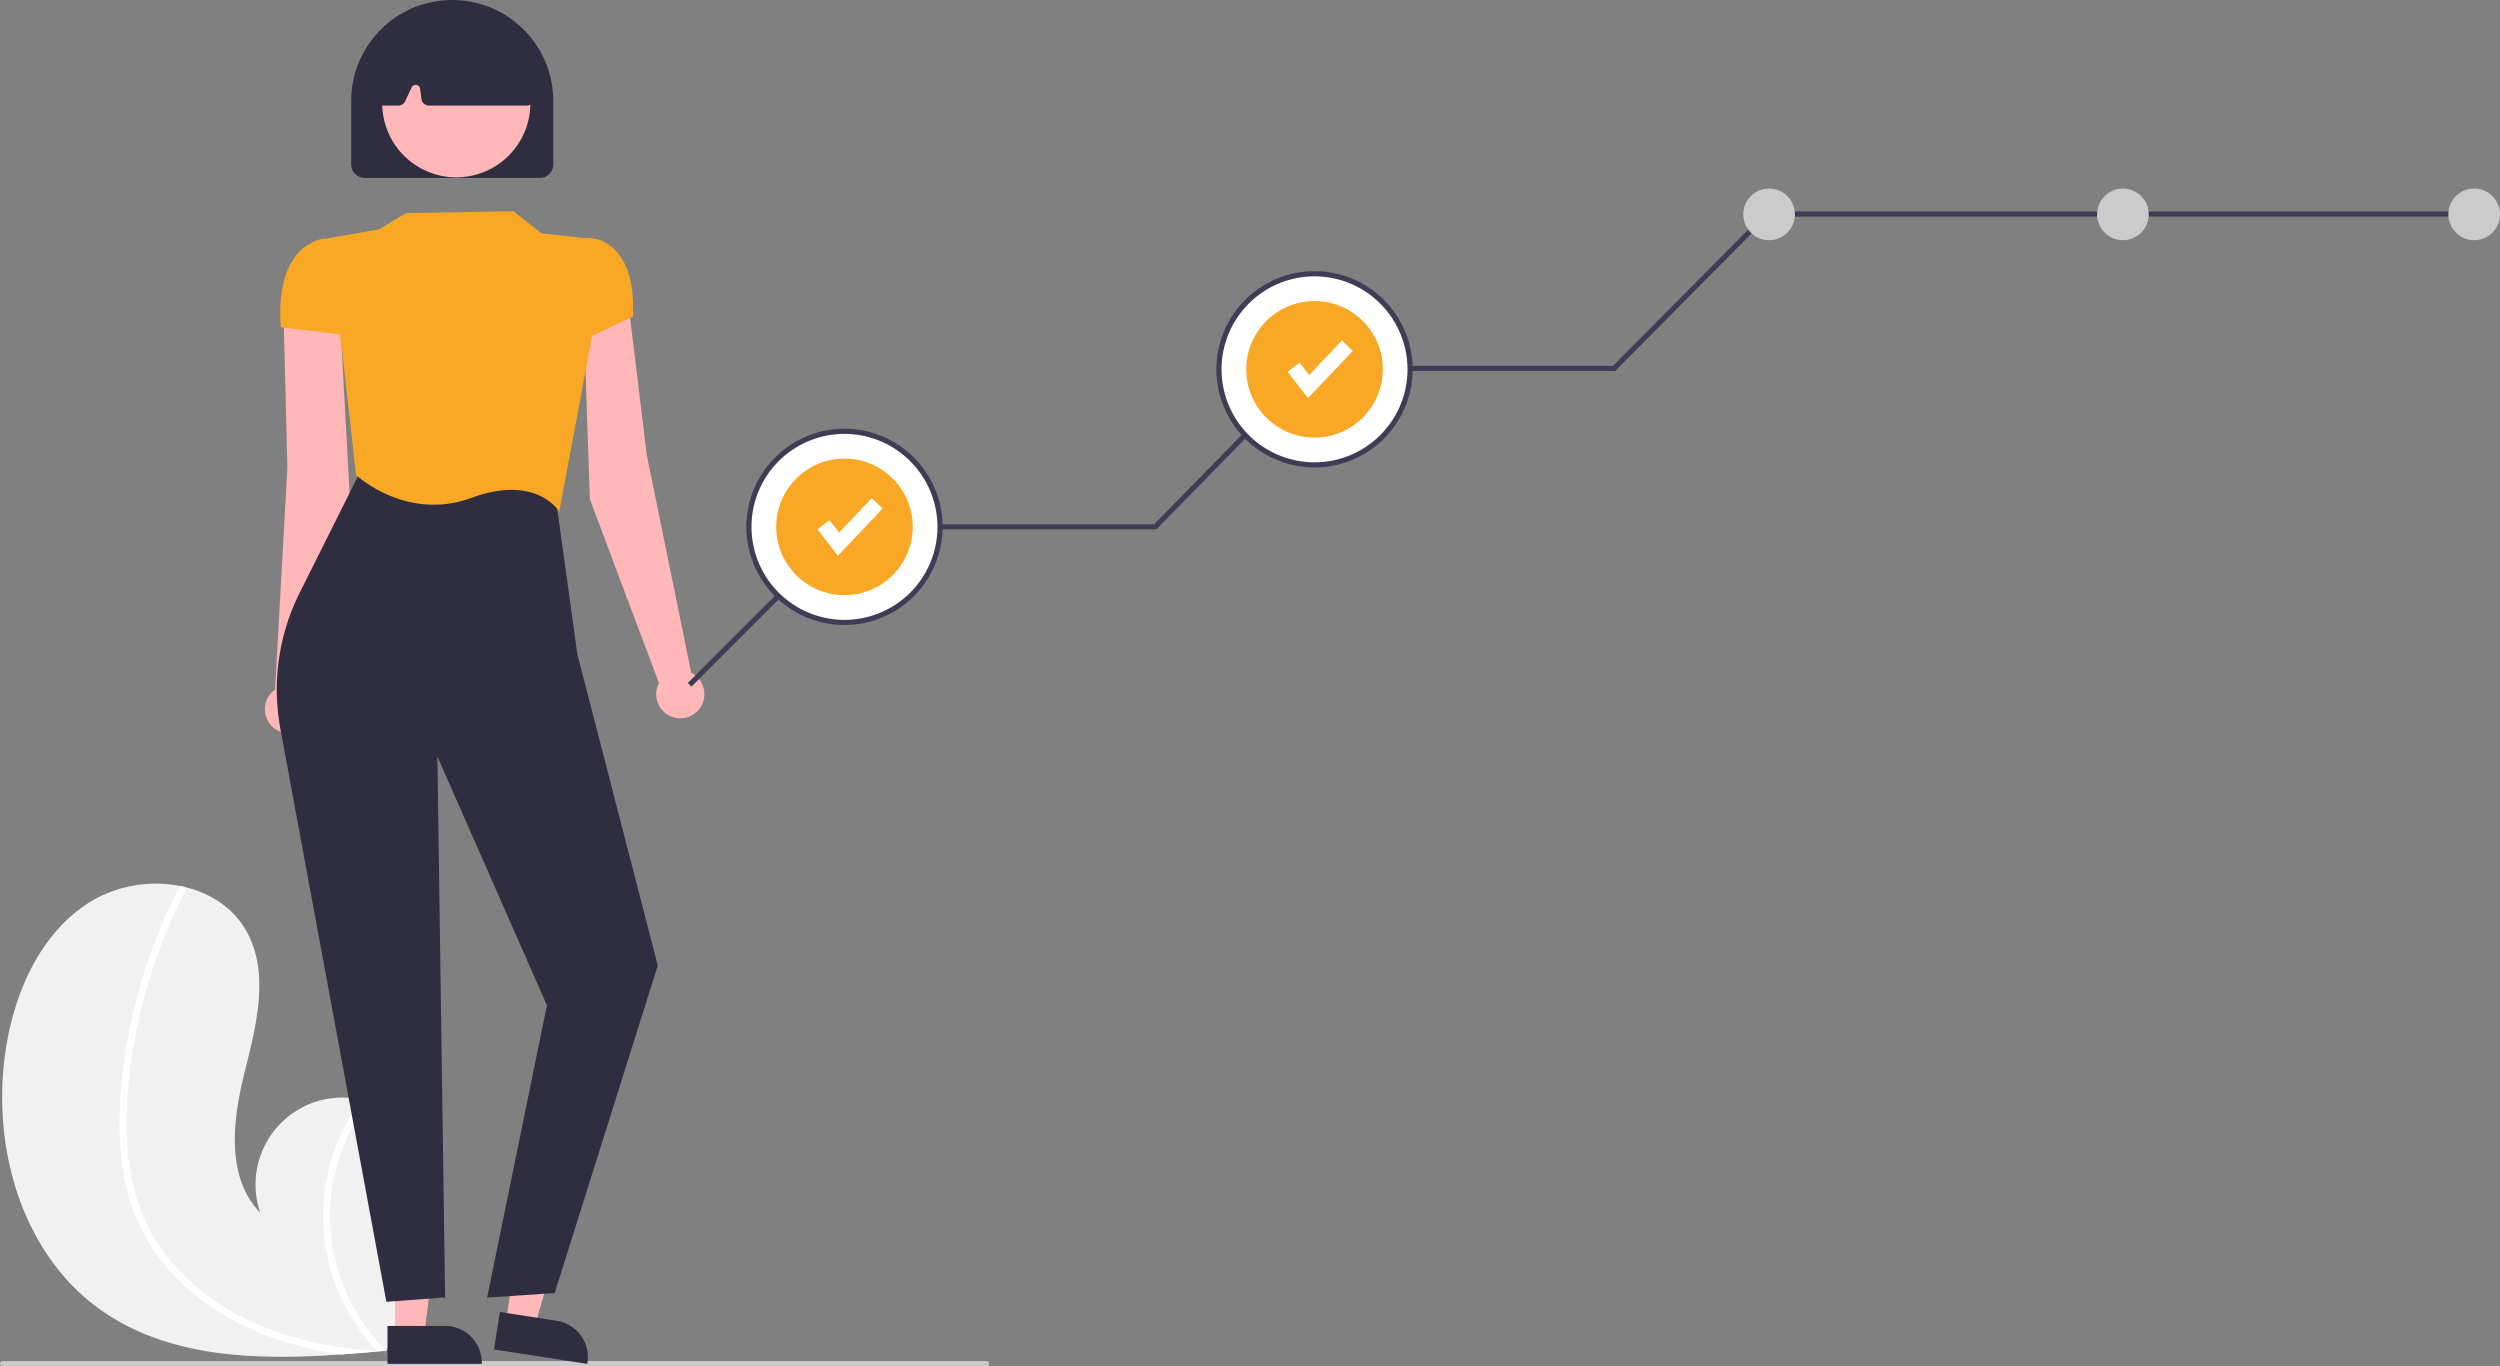 <svg xmlns="http://www.w3.org/2000/svg" id="e820890d-d6c5-44c3-98f0-d6ce4ed2164f" data-name="Layer 1" viewBox="0 0 967.972 529" class="injected-svg ClassicGrid__ImageFile-sc-td9pmq-4 fNAcXv grid_media" xmlns:xlink="http://www.w3.org/1999/xlink"><rect x="0" y="0" width="967.972" height="529" fill="#808080" stroke="none"/><path d="M154.442,692.271c26.423,19.035,60.664,19.991,93.762,17.652,4.622-.326,9.211-.709,13.757-1.122.027-.007.064-.005.091-.012.218-.021.437-.042.646-.054.938-.088,1.877-.175,2.807-.264l-.22.419-.689,1.3c.248-.435.495-.861.743-1.296.073-.131.155-.261.227-.391,8.574-14.921,17.078-30.39,19.248-47.428,2.242-17.685-4.059-37.709-19.624-46.401a31.408,31.408,0,0,0-6.445-2.699c-.931-.283-1.874-.512-2.828-.715A33.664,33.664,0,0,0,216.769,655.022c-13.196-13.531-10.734-35.482-6.182-53.827,4.561-18.345,10.082-38.758.806-55.236-5.156-9.172-14.224-14.862-24.401-17.154-.312-.067-.624-.135-.937-.193a49.13,49.13,0,0,0-35.297,6.185c-19.458,12.262-29.452,35.51-32.696,58.284C112.836,629.728,124.401,670.628,154.442,692.271Z" transform="translate(-116.014 -185.5)" fill="#f1f1f1"></path><path d="M162.973,633.524a83.519,83.519,0,0,0,5.764,23.535A72.52,72.52,0,0,0,179.997,675.451c9.497,11.424,22.054,20.012,35.691,25.735a133.728,133.728,0,0,0,32.517,8.737c4.622-.326,9.211-.709,13.757-1.122.027-.007.064-.005.091-.012.218-.021.437-.042.646-.054.938-.088,1.877-.175,2.807-.264l-.22.419-.689,1.3c.248-.435.495-.861.743-1.296.073-.131.155-.261.227-.391a73.922,73.922,0,0,1-20.717-64.665,74.555,74.555,0,0,1,13.896-31.863c-.931-.283-1.874-.512-2.828-.715a77.3,77.3,0,0,0-7.051,11.679,75.742,75.742,0,0,0-6.535,47.12,77.438,77.438,0,0,0,19.62,38.625c-.883-.062-1.774-.134-2.646-.214-16.522-1.4-33.01-4.952-47.995-12.227a86.441,86.441,0,0,1-32.382-26.57c-9.076-12.517-13.075-27.572-13.762-42.874-.728-16.382,1.397-33.052,5.136-48.983a205.597,205.597,0,0,1,17.276-47.06,1.478,1.478,0,0,0-.587-1.951,1.257,1.257,0,0,0-.937-.193,1.095,1.095,0,0,0-.723.619c-.945,1.843-1.872,3.688-2.763,5.554a207.931,207.931,0,0,0-16.277,48.823C163.008,599.896,161.255,616.936,162.973,633.524Z" transform="translate(-116.014 -185.5)" fill="#fff"></path><path d="M498.014,714.5h-381a1,1,0,0,1,0-2h381a1,1,0,0,1,0,2Z" transform="translate(-116.014 -185.5)" fill="#cbcbcb"></path><path d="M383.644,445.967,366.417,361.552l-7.568-62.349-16.766,10.846,2.316,68.709,26.76,71.189a9.328,9.328,0,1,0,12.485-3.979Z" transform="translate(-116.014 -185.5)" fill="#ffb7b7"></path><path d="M222.517,452.495l4.769-86.023-1.579-62.787,22.165,8.293,3.7,68.315-16.123,74.324a9.328,9.328,0,1,1-12.931-2.121Z" transform="translate(-116.014 -185.5)" fill="#ffb7b7"></path><polygon points="152.925 517.096 164.25 517.095 169.638 473.411 152.923 473.412 152.925 517.096" fill="#ffb7b7"></polygon><path d="M266.049,698.898l22.304-.001h.001a14.215,14.215,0,0,1,14.214,14.214v.462l-36.518.001Z" transform="translate(-116.014 -185.5)" fill="#2f2e41"></path><polygon points="195.822 512.084 207.014 513.815 219.018 471.469 202.5 468.914 195.822 512.084" fill="#ffb7b7"></polygon><path d="M309.546,693.488l22.042,3.41.001 0a14.215,14.215,0,0,1,11.873,16.22l-.071.456-36.089-5.583Z" transform="translate(-116.014 -185.5)" fill="#2f2e41"></path><path d="M265.612,689.553l-.059-.317L224.553,467.561a83.739,83.739,0,0,1,7.4-52.365l24.816-49.631,74.048,10.032,8.739,63.189,31.142,120.542-.031.098-39.9,126.741-26.15,1.72,23.164-113.134-42.414-96.336L288.358,687.829Z" transform="translate(-116.014 -185.5)" fill="#2f2e41"></path><path d="M332.54,383.683l-.489-.766c-.088-.138-9.082-13.689-33.559-4.641-24.986,9.238-44.347-8.605-44.54-8.786l-.096-.09-5.659-50.435-6.68-40.944,21.264-3.731,10.454-6.272,41.571-.74,10.939,8.604,17.96,1.957,1.644,37.307-.008.041Z" transform="translate(-116.014 -185.5)" fill="#f9a826"></path><path d="M338.498,318.755v-31.945l5.051-9.217.205-.006a15.141,15.141,0,0,1,10.461,4.753c5.08,5.162,7.381,13.761,6.84,25.559l-.01.216Z" transform="translate(-116.014 -185.5)" fill="#f9a826"></path><path d="M250.466,315.282,224.725,312.193l-.02-.296c-.878-12.837,1.362-22.366,6.66-28.321,4.808-5.405,10.316-5.732,10.548-5.744l.149-.007,6.968,6.335Z" transform="translate(-116.014 -185.5)" fill="#f9a826"></path><path d="M324.984,254.406h-67.738a5.261,5.261,0,0,1-5.256-5.256V224.624a39.124,39.124,0,0,1,78.249,0v24.526A5.261,5.261,0,0,1,324.984,254.406Z" transform="translate(-116.014 -185.5)" fill="#2f2e41"></path><circle cx="292.688" cy="225.48" r="28.685" transform="translate(-161.565 188.647) rotate(-61.337)" fill="#ffb7b7"></circle><path d="M319.953,226.376H282.082a2.924,2.924,0,0,1-2.897-2.558l-.49-3.922a1.752,1.752,0,0,0-3.326-.523l-2.483,5.319a2.931,2.931,0,0,1-2.646,1.685H264.488a2.919,2.919,0,0,1-2.907-3.198l2.268-23.692a2.942,2.942,0,0,1,1.669-2.378c17.344-8.097,34.931-8.086,52.275.031a2.924,2.924,0,0,1,1.652,2.241l3.398,23.661a2.919,2.919,0,0,1-2.89,3.335Z" transform="translate(-116.014 -185.5)" fill="#2f2e41"></path><polygon points="267.719 265.859 266.305 264.445 327.767 202.982 446.875 202.982 506.97 141.647 624.539 141.647 683.855 81.869 959.972 81.869 959.972 83.869 684.688 83.869 625.372 143.647 507.81 143.647 447.715 204.982 328.596 204.982 267.719 265.859" fill="#3f3d56"></polygon><circle cx="508.972" cy="143" r="37" fill="#fff"></circle><circle cx="684.972" cy="83" r="10" fill="#cbcbcb"></circle><circle cx="957.972" cy="83" r="10" fill="#cbcbcb"></circle><circle cx="821.972" cy="83" r="10" fill="#cbcbcb"></circle><path d="M624.986,366.5a38,38,0,1,1,38-38A38.043,38.043,0,0,1,624.986,366.5Zm0-74a36,36,0,1,0,36,36A36.041,36.041,0,0,0,624.986,292.5Z" transform="translate(-116.014 -185.5)" fill="#3f3d56"></path><circle cx="508.972" cy="143" r="26.436" fill="#f9a826"></circle><polygon points="506.453 154.16 498.541 143.986 503.142 140.407 506.889 145.224 519.545 131.863 523.777 135.873 506.453 154.16" fill="#fff"></polygon><circle cx="326.972" cy="204" r="37" fill="#fff"></circle><path d="M442.986,427.5a38,38,0,1,1,38-38A38.043,38.043,0,0,1,442.986,427.5Zm0-74a36,36,0,1,0,36,36A36.041,36.041,0,0,0,442.986,353.5Z" transform="translate(-116.014 -185.5)" fill="#3f3d56"></path><circle cx="326.972" cy="204" r="26.436" fill="#f9a826"></circle><polygon points="324.453 215.16 316.541 204.986 321.142 201.407 324.889 206.224 337.545 192.863 341.777 196.873 324.453 215.16" fill="#fff"></polygon></svg>